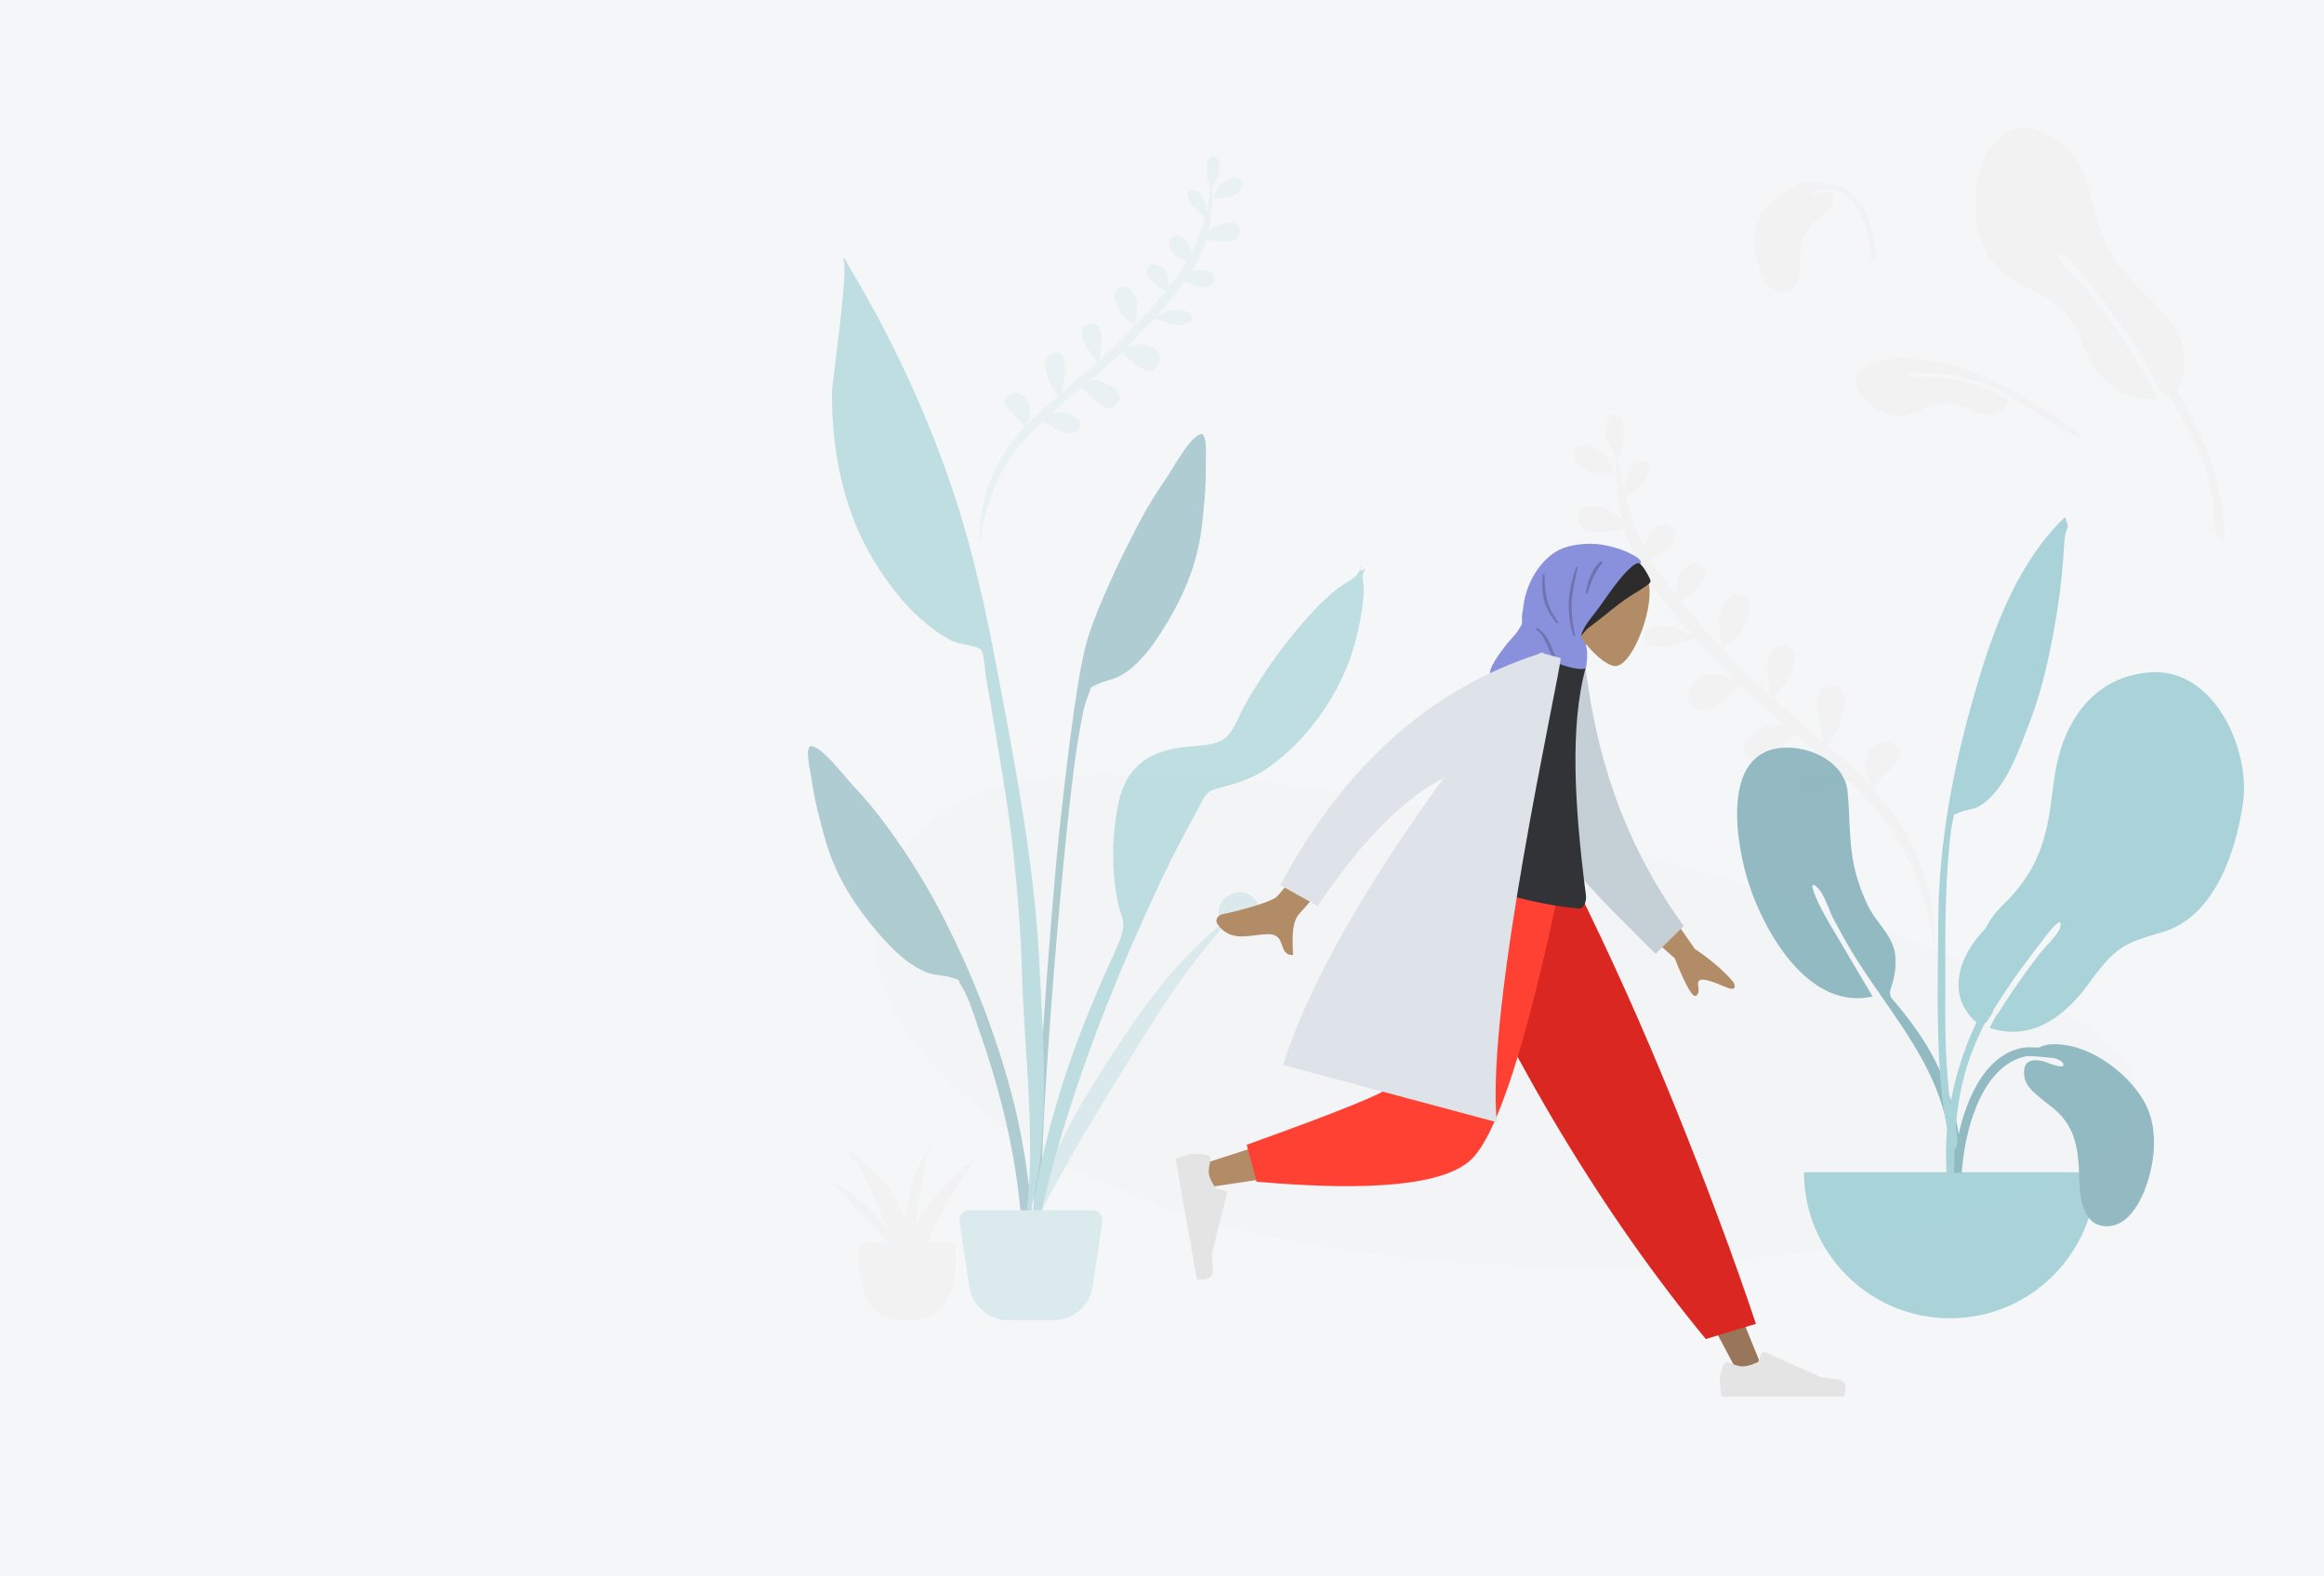
<svg width="1162px" height="788px" viewBox="0 0 1162 788" version="1.1" xmlns="http://www.w3.org/2000/svg" xmlns:xlink="http://www.w3.org/1999/xlink">
    <g id="LG" stroke="none" stroke-width="1" fill="none" fill-rule="evenodd">
        <g id="Desktop-HD" transform="translate(-278, -122)">
            <g id="Group" transform="translate(278, 122)">
                <rect id="Rectangle" fill="#F4F6F8" fill-rule="nonzero" x="0" y="0" width="1162" height="788"></rect>
                <g id="Scene/Plants" transform="translate(382, 50)">
                    <g id="Background-Shape-2" opacity="0.505" stroke-width="1" transform="translate(55, 337)" fill="#F2F2F2">
                        <path d="M630.16,153.795 C639.35,222.536 416.485,267.372 224.659,236.082 C32.834,204.791 -55.166,82.598 36.37,17.489 C127.905,-47.62 620.97,85.055 630.16,153.795 Z" id="Background-Shape"></path>
                    </g>
                    <path d="M582.663,177.553 C587.7,175.376 594.096,178.543 591.029,184.835 C587.743,191.572 576.927,191.091 570.828,190.634 C571.441,190.634 573.74,184.418 574.464,183.499 C576.599,180.786 579.567,178.894 582.663,177.553 Z M519.628,298.136 C518.334,299.13 519.522,298.23 519.628,298.136 Z M585.759,208.969 C588.516,211.316 588.45,215.2 585.966,217.701 C583.008,220.679 577.912,220.298 574.119,219.794 C572.403,219.566 563.243,218.347 565.502,216.956 C565.331,217.01 564.973,217.146 564.587,217.335 C564.346,218.062 564.096,218.785 563.837,219.505 C563.889,219.539 563.934,219.576 563.99,219.61 C563.929,219.58 563.886,219.548 563.833,219.517 C561.237,226.71 557.724,233.504 553.259,239.799 C554.834,239.273 556.456,238.897 558.087,238.777 C562.918,238.421 572.819,242.68 567.115,248.789 C561.647,254.645 553.978,247.653 548.183,246.44 C542.103,254.051 535.458,261.303 528.527,268.286 C528.921,268.432 529.26,268.712 529.44,269.131 C532.137,267.936 534.974,266.173 537.431,265.784 C540.978,265.224 548.195,265.15 550.681,268.429 C553.74,272.461 550.08,275.413 546.189,275.952 C540.546,276.733 533.377,273.621 528.098,271.495 C527.477,271.571 526.816,271.356 526.44,270.843 C526.324,270.798 526.207,270.754 526.093,270.71 C519.081,277.653 511.827,284.341 504.624,290.878 C504.697,290.878 504.77,290.877 504.846,290.877 C506.692,289.8 508.657,288.94 510.759,288.545 C515.62,287.627 521.268,287.917 524.982,291.595 C528.681,295.256 529.739,301.377 525.521,305.05 C517.078,312.402 506.168,294.058 502.154,293.106 C494.837,299.674 487.146,305.767 479.345,311.722 C480.207,311.509 481.087,311.364 481.99,311.326 C489.35,311.009 506.067,320.887 496.617,329.249 C488.382,336.535 480.095,321.246 474.055,315.734 C466.708,321.281 459.325,326.785 452.128,332.529 C455.931,331.73 459.563,331.773 463.52,333.198 C467.614,334.675 474.163,338.169 471.239,343.648 C468.264,349.22 460.339,346.198 456.236,344.164 C453.997,343.055 449.581,339.476 445.623,337.859 C434.107,347.644 424.004,358.556 416.104,371.621 C411.172,379.779 407.293,388.567 404.411,397.657 C402.571,403.459 399.035,413.18 399.238,420.868 C397.162,405.392 403.333,387.259 409.66,373.855 C415.478,361.53 423.775,350.877 433.337,341.397 C431.426,334.455 412.847,323.612 424.594,317.871 C430.832,314.837 436.749,320.724 437.766,326.684 C438.464,330.78 436.811,335.793 435.133,339.645 C438.136,336.76 441.246,333.978 444.442,331.299 C448.857,327.596 453.368,324.012 457.918,320.478 C451.099,313.364 445.321,293.747 455.102,291.101 C469.545,287.206 461.331,313.122 460.082,317.994 C459.8,317.996 459.585,317.899 459.433,317.709 C459.49,318.164 459.557,318.651 459.644,319.143 C468.349,312.417 477.171,305.838 485.73,298.933 C485.022,298.35 483.96,296.208 483.098,295.053 C481.152,292.448 479.302,289.737 478.002,286.741 C475.95,282.006 474.124,274.53 480.347,272.135 C487.115,269.524 489.821,278.013 489.607,282.982 C489.459,286.418 488.352,289.631 487.689,292.972 C487.482,294.014 487.82,298.777 486.496,296.666 C486.524,297.421 486.506,297.965 486.452,298.348 C487.989,297.102 489.516,295.841 491.033,294.569 C490.975,294.396 490.935,294.208 490.935,293.992 C490.935,292.507 492.455,292.015 493.477,292.504 C495.482,290.789 497.469,289.051 499.424,287.274 C503.568,283.51 507.776,279.636 511.96,275.673 C511.138,274.889 511.534,273.883 510.771,273.056 C510.008,272.231 508.449,271.715 507.542,270.939 C505.262,268.984 503.432,266.214 502.144,263.515 C500.019,259.056 497.456,249.801 504.436,248.095 C511.631,246.332 514.768,255.276 514.937,260.774 C514.97,261.84 513.675,271.354 512.885,274.792 C520.629,267.425 528.268,259.762 535.235,251.923 C533.254,251.801 527.846,247.444 526.767,246.277 C524.137,243.428 520.042,237.223 525.069,234.317 C529.538,231.74 534.652,236.08 536.293,240.123 C536.563,240.789 537.317,246.894 537.259,249.612 C540.147,246.285 542.911,242.93 545.496,239.555 C547.22,237.311 548.842,235 550.37,232.634 C550.043,232.425 549.744,232.075 549.466,231.645 C542.322,230.044 533.721,218.316 542.393,214.846 C546.522,213.197 550.692,217.267 552.502,220.515 C552.873,221.179 553.358,224.448 553.758,227.027 C558.211,219.155 561.738,210.759 564.541,202.108 C563.922,201.919 563.416,201.412 563.389,200.583 C559.994,198.405 557.317,196.599 555.075,192.634 C553.682,190.172 551.235,184.584 555.763,183.495 C561.657,182.078 564.838,191.133 565.084,195.524 C565.113,196.034 565.033,197.508 564.943,198.858 C565.146,198.841 565.35,198.854 565.548,198.9 C567.165,193.537 568.518,188.09 569.653,182.622 C566.538,181.436 566.862,164.772 569.096,162.514 C574.088,157.458 577.012,165.293 576.548,169.329 C576.001,174.088 573.61,178.318 570.831,182.038 C570.533,182.431 570.613,182.416 570.572,181.843 C570.517,182.122 570.412,182.325 570.265,182.468 C570.266,184.988 570.391,187.574 570.15,189.792 C569.459,196.142 568.381,202.509 566.975,208.739 C566.633,210.254 566.253,211.755 565.838,213.241 C568.498,211.205 572.031,209.458 573.406,208.926 C576.974,207.546 582.435,206.14 585.759,208.969 Z M398.828,420.868 C398.874,423.097 399.168,425.152 399.828,426.868 C399.367,424.929 399.041,422.923 398.828,420.868 Z" id="Leaf-Bottom" fill="#F2F2F2" transform="translate(495.328, 293.868) scale(-1, 1) rotate(-3) translate(-495.328, -293.868) "></path>
                    <path d="M236.702,42.658 C240.3,41.103 244.869,43.365 242.678,47.859 C240.331,52.671 232.605,52.328 228.249,52.001 C228.687,52.001 230.329,47.561 230.846,46.905 C232.371,44.967 234.491,43.616 236.702,42.658 Z M191.629,130.226 C190.335,131.22 191.523,130.32 191.629,130.226 Z M239.58,65.724 C241.594,67.421 241.545,70.23 239.731,72.038 C237.572,74.192 233.85,73.916 231.081,73.551 C229.828,73.386 223.14,72.505 224.789,71.499 C224.665,71.539 224.403,71.637 224.121,71.774 C223.946,72.299 223.763,72.822 223.574,73.342 C223.612,73.367 223.644,73.394 223.685,73.419 C223.641,73.396 223.61,73.373 223.571,73.351 C221.676,78.552 219.11,83.465 215.85,88.017 C217,87.636 218.184,87.364 219.375,87.278 C222.903,87.021 230.132,90.1 225.967,94.517 C221.975,98.751 216.375,93.695 212.144,92.819 C207.704,98.322 202.853,103.566 197.792,108.615 C198.08,108.721 198.327,108.923 198.459,109.226 C200.427,108.362 202.499,107.087 204.293,106.806 C206.883,106.401 212.152,106.348 213.968,108.718 C216.201,111.634 213.529,113.769 210.688,114.158 C206.568,114.723 201.333,112.472 197.478,110.935 C197.025,110.99 196.542,110.835 196.268,110.464 C196.183,110.431 196.098,110.399 196.015,110.368 C190.895,115.388 185.598,120.224 180.339,124.95 C180.392,124.95 180.446,124.95 180.501,124.95 C181.849,124.171 183.284,123.549 184.818,123.264 C188.368,122.6 192.492,122.81 195.203,125.469 C197.904,128.117 198.676,132.542 195.597,135.198 C189.432,140.515 181.466,127.25 178.535,126.561 C173.193,131.311 167.577,135.716 161.881,140.023 C162.51,139.868 163.153,139.764 163.812,139.736 C169.186,139.507 181.392,146.65 174.493,152.696 C168.48,157.965 162.428,146.909 158.019,142.923 C152.654,146.934 147.263,150.914 142.009,155.067 C144.785,154.49 147.437,154.521 150.326,155.552 C153.316,156.62 158.097,159.145 155.962,163.107 C153.79,167.136 148.004,164.951 145.008,163.481 C143.373,162.679 140.149,160.091 137.259,158.921 C128.85,165.997 121.474,173.887 115.705,183.334 C112.104,189.233 109.272,195.587 107.167,202.16 C105.824,206.355 103.242,213.385 103.391,218.944 C101.874,207.753 106.38,194.642 111,184.95 C115.248,176.037 121.306,168.334 128.288,161.48 C126.893,156.46 113.327,148.62 121.905,144.469 C126.459,142.275 130.78,146.532 131.522,150.841 C132.031,153.803 130.824,157.428 129.599,160.213 C131.792,158.127 134.063,156.116 136.396,154.178 C139.62,151.5 142.914,148.909 146.236,146.354 C141.257,141.21 137.038,127.025 144.18,125.112 C154.725,122.296 148.728,141.035 147.816,144.558 C147.61,144.559 147.453,144.489 147.342,144.351 C147.383,144.68 147.433,145.033 147.496,145.389 C153.852,140.525 160.294,135.768 166.543,130.775 C166.026,130.353 165.251,128.805 164.622,127.969 C163.201,126.086 161.85,124.125 160.901,121.959 C159.402,118.536 158.069,113.13 162.613,111.398 C167.555,109.51 169.531,115.649 169.374,119.241 C169.266,121.726 168.458,124.049 167.973,126.465 C167.822,127.218 168.069,130.662 167.103,129.136 C167.123,129.681 167.11,130.075 167.07,130.352 C168.193,129.451 169.307,128.539 170.415,127.62 C170.373,127.494 170.344,127.358 170.344,127.202 C170.344,126.129 171.453,125.773 172.2,126.126 C173.663,124.886 175.114,123.629 176.542,122.345 C179.568,119.623 182.64,116.822 185.695,113.956 C185.095,113.389 185.384,112.662 184.827,112.064 C184.27,111.468 183.131,111.095 182.47,110.533 C180.805,109.12 179.468,107.117 178.528,105.165 C176.977,101.941 175.105,95.249 180.202,94.015 C185.455,92.741 187.746,99.208 187.869,103.184 C187.893,103.954 186.947,110.833 186.371,113.319 C192.025,107.993 197.602,102.451 202.69,96.783 C201.243,96.695 197.294,93.545 196.507,92.7 C194.586,90.641 191.597,86.154 195.267,84.053 C198.53,82.189 202.264,85.327 203.462,88.251 C203.659,88.733 204.21,93.147 204.167,95.112 C206.276,92.706 208.294,90.281 210.182,87.84 C211.441,86.218 212.625,84.547 213.741,82.836 C213.502,82.685 213.283,82.432 213.08,82.121 C207.864,80.963 201.584,72.483 207.916,69.974 C210.931,68.781 213.976,71.724 215.297,74.073 C215.568,74.553 215.923,76.917 216.214,78.782 C219.466,73.09 222.041,67.018 224.088,60.763 C223.636,60.626 223.266,60.26 223.246,59.661 C220.767,58.086 218.813,56.78 217.176,53.913 C216.159,52.132 214.372,48.092 217.679,47.305 C221.982,46.28 224.304,52.828 224.484,56.003 C224.505,56.371 224.447,57.437 224.381,58.413 C224.53,58.401 224.678,58.411 224.823,58.444 C226.004,54.566 226.991,50.627 227.82,46.673 C225.546,45.816 225.783,33.767 227.413,32.134 C231.058,28.478 233.194,34.143 232.855,37.062 C232.455,40.503 230.709,43.561 228.681,46.251 C228.463,46.535 228.522,46.524 228.491,46.11 C228.451,46.312 228.375,46.458 228.267,46.562 C228.268,48.384 228.359,50.254 228.183,51.858 C227.679,56.449 226.892,61.053 225.865,65.558 C225.615,66.654 225.338,67.739 225.035,68.813 C226.977,67.341 229.557,66.078 230.561,65.693 C233.166,64.695 237.153,63.679 239.58,65.724 Z M102.997,218.485 C103.042,219.971 103.337,221.34 103.997,222.485 C103.536,221.192 103.209,219.854 102.997,218.485 Z" id="Leaf-Top" fill="#C1DEE2" opacity="0.2" transform="translate(173.123, 126.714) rotate(-3) translate(-173.123, -126.714) "></path>
                    <g id="Plant-Right" opacity="0.7" stroke-width="1" transform="translate(482, 208)">
                        <path d="M79.905,113.04 C66.253,113.763 50.294,123.453 50.397,138.364 C50.472,149.198 51.922,159.857 51.418,170.736 C51.016,179.43 49.125,187.934 46.188,196.124 C43.365,204 36.543,211.168 35.436,219.38 C34.731,224.613 36.18,231.718 38.417,236.529 C41.138,242.378 39.981,242.015 36.366,247.543 C29.282,258.376 23.034,269.378 19.108,281.84 C13.453,299.789 10.671,320.368 15.415,338.867 C16.018,341.216 17.335,349.735 20.684,349.988 C24.424,350.271 22.193,345.554 21.831,343.993 C19.522,334.031 17.485,325.325 17.914,314.915 C19.568,274.751 45.204,245.709 60.151,210.198 C60.985,208.36 62.696,204.013 63.901,201.137 C65.803,196.596 67.31,188.177 70.162,184.659 C75.533,178.03 71.283,190.668 70.356,193.092 C69.183,196.159 67.882,199.425 66.635,202.136 C60.946,214.691 54.566,228.413 48.688,241.357 C80.392,245.157 98.286,205.642 104.023,180.296 C108.75,159.414 111.986,111.413 79.905,113.04" id="Leaf-Me-Alone!" fill="#69A1AC" transform="translate(60, 231.5) scale(-1, 1) rotate(6) translate(-60, -231.5) "></path>
                        <path d="M210.805,78.121 C187.983,79.932 173.331,94.992 166.511,116.056 C162.835,127.407 162.413,139.068 160.37,150.734 C157.298,168.284 150.686,181.585 137.764,194.089 C133.762,197.961 130.812,201.937 128.716,206.191 C124.554,210.438 120.931,215.244 118.269,221.12 C114.869,228.624 113.907,237.628 117.832,245.109 C118.888,247.121 121.521,251.158 124.25,252.992 C114.033,274.752 108.415,298.584 109.048,322.386 C109.431,336.753 110.132,351.127 110.951,365.477 C111.171,369.33 112.426,375.693 114.31,369.231 C116.035,363.32 113.872,354.041 113.672,347.867 C112.698,317.786 111.866,290.435 124.248,262.331 C125.547,259.385 126.924,256.463 128.357,253.565 C128.442,253.516 128.52,253.457 128.599,253.4 C128.653,253.442 128.703,253.487 128.758,253.529 C128.849,253.365 128.975,253.171 129.121,252.954 C129.532,252.529 129.891,251.993 130.233,251.395 C131.331,249.873 132.574,248.084 132.581,247.105 C132.581,247.098 132.577,247.086 132.577,247.078 C140.242,234.565 149.022,222.742 157.99,211.149 C157.923,211.234 167.718,197.897 166.204,205.272 C165.474,208.827 158.269,215.595 155.359,219.36 C148.922,227.735 141.363,238.348 135.082,248.61 C134.237,249.096 133.043,251.48 132.179,253.257 C131.702,254.157 131.257,255.064 130.82,255.855 C153.077,263.208 170.39,248.396 182.196,231.168 C182.21,231.147 182.223,231.126 182.236,231.106 C185.829,226.346 189.509,221.619 194.107,217.856 C201.777,211.576 209.992,210.468 219.036,207.378 C243.7,198.951 254.186,166.987 257.516,143.27 C261.274,116.513 242.894,75.483 210.805,78.121" id="Leaf-Me-Alone!" fill="#89C5CC"></path>
                        <path d="M187.087,8.282 C160.498,29.164 144.586,61.073 131.288,91.305 C116.437,125.071 104.873,159.853 99.484,196.372 C95.944,220.365 91.895,244.44 89.925,268.626 C89.225,277.215 88.875,285.869 89.041,294.487 C89.055,295.195 89.431,314.438 92.938,310.459 C94.933,308.196 92.585,290.503 92.625,287.616 C92.855,271.359 94.648,255.202 97.008,239.127 C100.892,212.659 103.815,186.195 110.209,160.18 C111.163,156.295 112.062,152.201 113.539,148.478 C115.109,144.519 113.592,146.13 117.057,144.963 C120.424,143.827 124.28,144.599 127.821,143.079 C141.87,137.048 151.326,117.816 158.339,105.31 C166.361,91.01 172.211,75.38 177.31,59.861 C181.055,48.459 184.191,37.043 186.707,25.314 C187.499,21.618 188.064,17.715 189.314,14.146 C189.651,13.184 190.889,11.571 190.976,10.689 C191.161,8.822 190.194,7.573 190.322,6 C189.228,6.737 188.149,7.499 187.087,8.282" id="Leaf-Me-Alone!" fill="#89C5CC" transform="translate(140, 158.5) rotate(-8) translate(-140, -158.5) "></path>
                        <path d="M38,328 C38,368.317 70.683,401 111,401 C151.317,401 184,368.317 184,328" id="Base" fill="#89C5CC"></path>
                        <path d="M116.857,328.232 L113,328.232 C113.268,323.393 113.621,318.562 114.43,313.776 C117.525,295.473 127.2,268.591 148.42,265.62 C149.203,265.51 152.083,265.491 155.571,265.696 C157.224,264.772 159.076,264.213 161.028,264.085 C179.095,262.753 199.271,277.329 207.986,292.497 C215.012,304.726 213.828,320.785 209.489,333.778 C206.583,342.476 200.241,354.878 189.665,354.999 C176.433,355.15 175.795,338.796 175.539,329.236 C175.199,316.525 173.593,305.453 163.577,296.789 C161.243,294.771 158.692,292.995 156.334,291.005 C152.642,287.89 148.562,284.7 148.086,279.546 C147.43,272.436 151.443,271.156 157.571,272.477 C158.616,272.702 169.139,277.424 167.581,273.692 C167.105,272.552 165.368,271.648 163.175,270.971 C157.501,270.354 150.733,269.638 148.787,270.066 C127.792,274.672 119.617,303.755 117.446,322.233 C117.212,324.227 117.023,326.228 116.857,328.232 Z" id="Leaf-Me-Alone!" fill="#69A1AC"></path>
                    </g>
                    <g id="Plant-Left" opacity="0.5" stroke-width="1" transform="translate(22, 79)">
                        <path d="M178.223,111.445 C182.425,105.453 190.224,90.235 196.138,88.094 C199.948,86.715 198.837,100.98 198.884,103.7 C199.067,114.224 198.043,124.681 196.778,135.116 C194.498,153.937 187.045,170.697 176.822,186.715 C171.562,194.957 165.391,203.3 156.845,208.442 C152.912,210.811 148.179,211.207 144.294,213.248 C139.769,215.623 142.233,213.703 140.194,218.417 C137.363,224.963 136.457,233.408 135.147,240.392 C129.132,272.455 114.568,441.945 117.093,474.558 C117.317,477.449 113.287,478.14 113.085,474.611 C112.016,455.9 121.27,326.322 125.94,283.947 C130.609,241.571 135.334,204.134 140.071,189.474 C145.819,171.687 156.199,150.298 164.84,133.711 C168.854,126.006 173.229,118.565 178.223,111.445 Z" id="Leaf" fill="#69A1AC"></path>
                        <path d="M209.414,319.278 C220.349,311.25 232.186,326.401 222.29,334.43 C216.82,338.868 211.101,337.29 207.882,333.591 C205.792,336.139 203.836,338.803 201.956,341.052 C196.229,347.909 190.817,354.928 185.644,362.111 C174.898,377.035 165.689,392.801 156.06,408.278 C146.558,423.554 137.132,438.908 128.519,454.571 C121.223,467.841 111.498,483.452 109,498 C112.79,467.146 127.172,437.49 144.298,410.291 C161.285,383.314 180.779,353.853 207.081,332.564 C204.404,328.627 204.33,323.008 209.414,319.278 Z" id="Leaf" fill="#C1DEE2"></path>
                        <path d="M1.913,244.031 C8.032,245.227 18.031,259.07 23.075,264.344 C29.07,270.612 34.508,277.292 39.635,284.292 C50.671,299.358 60.541,315.376 68.934,332.08 C82.616,359.311 93.578,387.265 101.533,416.918 C106.403,435.069 109.556,453.883 111.424,472.565 C111.777,476.089 115.471,503.253 110.148,503.985 C105.361,504.644 106.84,483.359 106.609,480.463 C103.998,447.798 96.177,416.015 85.299,385.226 C82.929,378.519 80.728,370.304 76.938,364.268 C74.209,359.921 76.919,361.437 72.123,359.792 C68.005,358.378 63.313,358.724 59.096,356.993 C49.936,353.237 42.601,345.944 36.171,338.608 C23.676,324.351 13.774,308.928 8.613,290.66 C5.749,280.532 3.118,270.344 1.658,259.902 C1.281,257.203 -2.028,243.26 1.913,244.031 Z" id="Leaf" fill="#69A1AC"></path>
                        <path d="M26.061,13.716 C49.111,53.69 68.053,97.601 80.283,142.076 C87.694,169.023 92.876,196.675 98.025,224.126 C105.997,266.632 113.538,309.134 115.683,352.395 C117.841,395.906 122.108,446.092 107.861,488 C114.978,445.452 108.202,400.162 107.002,357.35 C106.429,336.912 104.768,316.674 102.588,296.355 C100.473,276.645 97.018,257.029 93.801,237.474 C92.234,227.95 90.588,218.441 88.912,208.937 C88.412,206.101 88.2,197.687 86.401,195.75 C84.591,193.8 75.354,193.005 72.454,191.574 C66.615,188.693 61.122,184.6 56.261,180.275 C46.942,171.984 38.835,161.151 32.436,150.472 C17.631,125.764 11.712,95.61 12.011,66.994 C12.068,61.438 21.003,1.61 17.415,0.786 C17.631,0.533 17.835,0.272 18.028,0 C20.745,4.549 23.411,9.128 26.061,13.716 Z" id="Leaf" fill="#89C5CC"></path>
                        <path d="M274.846,157.887 C275.202,157.374 277.517,153.807 276.351,154.035 C278.724,153.57 273.087,157.969 279,155.27 C276.192,157.922 277.813,161.366 277.85,164.935 C277.911,170.73 276.942,176.476 275.851,182.146 C274.126,191.109 271.557,199.823 267.828,208.159 C259.701,226.326 245.901,243.814 229.518,255.172 C221.43,260.779 213.504,262.689 204.28,265.27 C198.453,266.901 197.991,269.915 194.898,275.569 C188.46,287.345 182.136,299.078 176.457,311.251 C169.677,325.788 163.095,340.34 156.886,355.132 C135.969,404.957 118.945,456.578 110.005,510 C109.786,478.519 117.069,446.095 126.255,416.088 C132.947,394.226 141.658,373.151 150.95,352.289 C153.201,347.236 156.613,340.735 157.57,335.155 C158.239,331.245 156.192,327.486 155.255,323.367 C151.601,307.33 151.863,289.363 155.071,273.24 C158.609,255.461 168.839,247.209 186.145,244.691 C192.474,243.769 200.519,244.107 206.322,241.408 C212.645,238.47 215.253,228.81 218.849,222.61 C228.506,205.953 239.98,189.979 253.155,175.945 C256.803,172.059 260.726,168.473 264.888,165.15 C267.513,163.053 273.058,160.47 274.846,157.887 Z" id="Leaf" fill="#89C5CC"></path>
                        <path d="M80.791,476 L142.209,476 C144.97,476 147.209,478.239 147.209,481 C147.209,481.244 147.191,481.488 147.155,481.729 L142.408,513.918 C140.961,523.73 132.541,531 122.622,531 L100.378,531 C90.459,531 82.039,523.73 80.592,513.918 L75.845,481.729 C75.442,478.998 77.33,476.456 80.062,476.054 C80.303,476.018 80.547,476 80.791,476 Z" id="Base" fill="#C1DEE2"></path>
                    </g>
                    <g id="Maceta" stroke-width="1" transform="translate(32, 523)" fill="#F2F2F2">
                        <path d="M15.418,48.456 C15.418,69.743 17.098,87 39.646,87 C62.194,87 63.873,69.743 63.873,48.456" id="Base"></path>
                        <path d="M46.353,35.174 C45.527,36.603 44.79,38.061 44.139,39.54 C44.116,36.493 44.285,33.424 44.745,30.313 C45.531,24.983 46.732,19.682 47.861,14.388 C48.672,10.584 48.621,3.752 51.699,0.72 C52.544,0.065 52.747,1.351 52.747,1.908 C52.757,2.026 52.744,-0.368 51.925,0.049 C47.054,2.564 45.476,10.474 43.917,14.434 C41.642,20.215 39.706,26.124 38.909,32.138 C38.708,33.657 38.598,35.176 38.573,36.692 C38.407,36.287 38.252,35.878 38.08,35.474 C35.268,28.881 31.475,22.447 26.743,16.514 C25.578,15.054 10.934,0.649 9.788,2.854 C9.901,3.174 10.138,3.44 10.499,3.651 C10.52,3.675 10.521,3.662 10.508,3.626 C11.368,5.016 13.814,7.161 14.575,8.379 C16.492,11.442 17.982,14.693 19.496,17.882 C22.695,24.622 25.662,31.429 28.539,38.25 C29.208,39.839 29.907,41.419 30.619,42.994 C23.277,32.405 13.483,22.791 -1.42108547e-14,17.287 C4.605,19.63 7.624,24.037 10.734,27.412 C14.485,31.483 18.435,35.444 22.193,39.51 C26.625,44.307 31.841,49.358 36.104,54.666 C40.233,63.336 44.246,72.015 46.723,81.128 C45.708,77.98 46.644,73.628 46.47,70.324 C46.332,67.693 46.025,65.084 45.604,62.48 C46.124,63.655 46.573,64.83 46.776,65.924 C46.591,64.09 46.377,62.268 46.147,60.455 C46.737,58.758 47.316,57.175 47.707,55.87 C49.712,49.179 52.099,42.602 55.349,36.193 C58.357,30.264 61.808,24.41 65.567,18.735 C67.321,16.089 69.099,13.453 70.866,10.812 C72.022,9.083 73.123,6.316 74.733,4.659 C64.326,14.174 52.956,23.757 46.353,35.174" id="Fill-27"></path>
                    </g>
                    <g id="Top-Leaves" stroke-width="1" transform="translate(495, 0)" fill="#F2F2F2">
                        <path d="M211.46,136.914 C211.698,126.528 207.443,116.956 202.733,107.922 C193.564,90.335 188.978,79.813 190.46,58.926 C191.332,46.642 192.374,33.663 186.104,22.508 C181.539,14.385 171.963,5.695 161.851,7.164 C145.844,10.81 136.908,26.062 133.482,41.206 C129.236,59.976 134.098,73.98 148.272,86.007 C156.259,92.782 160.764,99.761 162.942,110.079 C164.685,118.33 164.19,127.792 167.171,135.727 C171.628,147.589 179.675,154.833 191.779,157.036 C187.411,133.524 181.275,109.23 171.436,87.432 C170.553,85.275 164.206,76.055 166.847,73.726 C169.756,71.162 174.557,85.904 174.519,85.812 C177.308,92.363 179.661,99.126 181.923,105.917 C181.911,105.919 181.898,105.918 181.885,105.92 C184.22,112.893 186.495,119.938 188.668,127.029 C189.512,130.004 190.302,132.996 191.004,136.028 C192.034,140.477 192.156,152.194 195.077,155.673 C195.702,156.417 196.338,156.926 196.979,157.259 C198.149,162.165 199.241,167.082 200.198,172.009 C202.697,184.877 204.142,198.076 202.522,211.161 C202.049,214.98 197.19,228.262 198.8,231.653 C201.743,237.855 203.398,228.291 204.026,225.446 C209.219,201.884 207.342,179.763 201.676,156.695 C206.885,153.107 211.363,141.122 211.46,136.914" id="Leaf" transform="translate(171.735, 120.352) rotate(-18) translate(-171.735, -120.352) "></path>
                        <path d="M115.859,100.659 C108.257,101.771 101.082,111.379 97.541,117.785 C93.16,125.711 90.104,134.756 87.803,143.463 C84.01,157.806 83.498,173.726 83.451,188.417 C83.445,190.187 83.076,211.81 85.604,211.455 C88.108,211.104 86.522,188.659 86.736,184.011 C87.19,174.093 86.511,164.311 88.837,154.518 C91.246,144.378 95.662,134.822 101.242,126.063 C101.958,124.939 103.474,120.76 105.196,121.725 C106.88,122.669 102.215,128.237 101.552,129.319 C98.817,133.787 96.442,138.519 94.475,143.38 C90.789,152.487 88.874,162.018 88.94,171.831 C94.725,172.72 99.765,169.332 101.706,163.687 C103.382,158.809 103.546,153.133 105.451,148.52 C106.762,145.343 108.849,142.645 111.401,140.364 C118.132,134.346 125.159,132.841 127.165,122.855 C128.738,115.026 126.785,99.068 115.859,100.659" id="Leaf" transform="translate(105.536, 156.004) scale(-1, 1) rotate(58) translate(-105.536, -156.004) "></path>
                        <path d="M2.352,80 L3.05533376e-13,80 C0.165,77.015 0.379,74.036 0.884,71.084 C2.774,60.022 8.685,43.775 21.65,41.979 C22.128,41.912 23.888,41.901 26.019,42.025 C27.029,41.467 28.16,41.129 29.352,41.051 C40.39,40.246 52.717,49.056 58.042,58.223 C62.334,65.615 61.611,75.321 58.96,83.173 C57.184,88.431 53.31,95.926 46.848,95.999 C38.764,96.091 38.374,86.207 38.218,80.428 C38.01,72.746 37.029,66.054 30.91,60.818 C29.484,59.598 27.925,58.525 26.485,57.322 C24.229,55.439 21.736,53.511 21.446,50.396 C21.045,46.099 23.497,45.325 27.241,46.124 C27.879,46.26 34.308,49.113 33.356,46.858 C33.065,46.169 32.004,45.623 30.664,45.213 C27.197,44.84 23.063,44.408 21.874,44.666 C9.047,47.45 4.053,65.028 2.726,76.196 C2.576,77.46 2.456,78.729 2.352,80 Z" id="Leaf-Me-Alone!" transform="translate(30.552, 68.5) scale(-1, 1) translate(-30.552, -68.5) "></path>
                    </g>
                </g>
                <g id="humaaan-7" transform="translate(588, 217)">
                    <g id="Head/Front/Hijab-1" transform="translate(207.706, 79.11) rotate(20) translate(-207.706, -79.11) translate(133.957, 22.827)">
                        <g id="Head" transform="translate(58.494, 33.58)" fill="#B28B67">
                            <path d="M8.95,37.361 C3.958,31.502 0.58,24.321 1.145,16.276 C2.771,-6.906 35.041,-1.806 41.318,9.894 C47.595,21.594 46.849,51.272 38.736,53.363 C35.501,54.197 28.609,52.154 21.594,47.926 L25.997,79.075 L0,79.075 L8.95,37.361 Z"></path>
                        </g>
                        <g id="Hijab" transform="translate(38.996, 30.33)">
                            <path d="M54.957,5.429 C54.362,5.073 53.116,4.323 52.485,4.052 C52.336,3.986 51.29,3.24 51.262,3.25 C50.47,3.517 48.177,4.503 47.98,5.355 C47.95,5.42 47.92,5.48 47.891,5.533 C47.566,6.124 47.268,6.729 46.983,7.342 C46.359,8.687 45.821,10.092 45.306,11.487 C44.304,14.203 43.434,16.982 42.633,19.767 C41.818,22.603 41.127,25.472 40.352,28.319 C39.238,32.416 37.812,36.413 36.706,40.508 C36,43.123 35.607,45.769 35.792,48.46 C35.794,48.492 35.795,48.524 35.798,48.557 C35.799,48.571 35.801,48.584 35.802,48.597 C35.834,49.011 35.878,49.426 35.938,49.842 C35.991,50.198 36.044,50.555 36.1,50.912 C37.11,48.896 37.882,46.676 38.701,44.568 C38.781,44.362 38.857,44.154 38.932,43.945 C39.196,43.518 39.465,43.094 39.737,42.671 C41.454,40.005 43.177,37.349 44.823,34.635 C47.784,29.754 50.717,24.769 54.227,20.287 C55.264,18.963 56.324,17.659 57.348,16.325 C57.93,15.566 58.498,14.793 59.047,14.008 C59.439,13.446 61.145,11.487 60.527,10.31 C60.211,9.708 56.502,6.351 54.957,5.429 Z" id="Front" fill="#2C2C2C"></path>
                            <path d="M52.673,4.15 C53.252,4.345 52.97,3.14 52.409,2.716 C49.811,0.751 39.876,0.038 31.231,1.833 C25.44,3.035 18.704,6.027 14.078,9.874 C9.908,13.342 7.04,18.901 5.564,24.273 C4.014,29.912 3.779,35.792 4.643,41.576 C4.832,42.846 5.24,44.057 5.467,45.3 C5.723,46.7 5.854,48.048 6.31,49.411 C6.59,50.245 7.064,51.062 7.302,51.901 C7.574,52.858 7.409,53.744 7.21,54.717 C6.887,56.304 6.486,57.887 5.917,59.403 C5.061,61.678 4.023,63.81 3.372,66.171 C2.507,69.313 -1.116,79.538 1.531,82.325 L51.922,82.325 C50.653,78.864 46.844,74.79 46.073,71.085 C45.619,68.903 45.403,64.136 45.355,63.963 C44.22,56.135 42.002,52.397 40.614,51.041 C39.225,49.684 37.375,49.267 37.28,48.09 C36.886,43.223 38.822,38.56 40.241,34.018 C41.932,28.604 43.171,23.056 44.915,17.661 C45.687,15.272 49.666,3.14 52.673,4.15 Z" id="Turban" fill="#8991DC"></path>
                            <path d="M35.006,9.749 C33.105,15.778 32.697,18.997 33.105,27.235 L32.173,27.235 C30.432,19.46 31.982,12.142 33.834,9.749 L35.006,9.749 Z M9.513,25.309 C13.054,33.901 14.669,38.975 24.557,45.928 L23.793,46.462 C13.977,40.899 11.118,34.263 8.768,25.667 L9.513,25.309 Z M24.062,16.565 C25.67,28.761 26.14,35.727 34.518,49.067 L33.627,49.34 C25.004,37.725 23.637,28.244 23.23,16.632 L24.062,16.565 Z M14.807,52.792 L15.57,51.865 C25.977,55.125 24.817,61.855 37.925,68.67 L36.83,69.334 C25.352,64.597 22.669,54.438 14.807,52.792 Z" id="Shade" fill-opacity="0.2" fill="#000000"></path>
                        </g>
                    </g>
                    <g id="Bottom/Standing/Jogging" transform="translate(0, 222.256)">
                        <polygon id="Leg" fill="#997659" points="140.819 0 221.31 134.566 281.654 248.329 294.652 248.329 193.544 5.51402013e-13"></polygon>
                        <g id="Accessories/Shoe/Flat-Sneaker" transform="translate(270.806, 215.562)" fill="#E4E4E4">
                            <path d="M2.901,27.516 C1.689,30.751 1.083,33.172 1.083,34.778 C1.083,36.731 1.409,39.581 2.059,43.329 C4.326,43.329 24.691,43.329 63.155,43.329 C64.743,38.08 63.826,35.247 60.406,34.828 C56.985,34.41 54.144,34.032 51.881,33.694 L23.484,21.035 C22.938,20.791 22.297,21.037 22.054,21.583 C22.05,21.593 22.046,21.602 22.042,21.612 L20.216,26.039 C17.05,27.517 14.477,28.255 12.497,28.255 C10.888,28.255 8.667,27.606 5.833,26.307 L5.833,26.307 C4.745,25.808 3.459,26.285 2.96,27.373 C2.939,27.42 2.919,27.468 2.901,27.516 Z" id="shoe"></path>
                        </g>
                        <path d="M264.895,230.112 L289.961,222.53 C278.979,189.699 265.519,153.571 249.581,114.144 C233.643,74.717 216.526,36.669 198.23,2.84217094e-14 L127.435,2.84217094e-14 C147.776,46.385 169.34,88.531 192.127,126.44 C214.914,164.348 239.17,198.905 264.895,230.112 Z" id="Pant" fill="#DB2721"></path>
                        <path d="M135.529,2.84217094e-14 C127.933,47.287 113.28,107.702 111.898,109.567 C110.976,110.81 77.789,121.93 12.338,142.928 L15.145,154.39 C93.196,143.128 134.322,134.391 138.524,128.179 C144.826,118.86 176.293,45.239 188.481,2.84217094e-14 L135.529,2.84217094e-14 Z" id="Leg" fill="#B28B67"></path>
                        <path d="M35.345,133.02 L40.29,151.48 C98.668,156.6 134.437,152.901 147.598,140.381 C160.758,127.862 175.758,81.068 192.596,-1.13686838e-13 L125.089,-1.13686838e-13 C114.42,66.384 108.456,100.97 107.196,103.756 C105.936,106.543 81.985,116.298 35.345,133.02 Z" id="Pant" fill="#FF4133"></path>
                        <g id="Accessories/Shoe/Flat-Sneaker" transform="translate(26.539, 166.816) rotate(80) translate(-26.539, -166.816) translate(-6.499, 145.152)" fill="#E4E4E4">
                            <path d="M2.901,27.516 C1.689,30.751 1.083,33.172 1.083,34.778 C1.083,36.731 1.409,39.581 2.059,43.329 C4.326,43.329 24.691,43.329 63.155,43.329 C64.743,38.08 63.826,35.247 60.406,34.828 C56.985,34.41 54.144,34.032 51.881,33.694 L23.484,21.035 C22.938,20.791 22.297,21.037 22.054,21.583 C22.05,21.593 22.046,21.602 22.042,21.612 L20.216,26.039 C17.05,27.517 14.477,28.255 12.497,28.255 C10.888,28.255 8.667,27.606 5.833,26.307 L5.833,26.307 C4.745,25.808 3.459,26.285 2.96,27.373 C2.939,27.42 2.919,27.468 2.901,27.516 Z" id="shoe"></path>
                        </g>
                    </g>
                    <g id="Body/Lab-Coat" transform="translate(167.601, 210.103) rotate(15) translate(-167.601, -210.103) translate(28.779, 108.902)">
                        <path d="M206.946,95.512 L239.763,123.097 C248.968,126.257 256.586,129.924 262.618,134.096 C264.01,135.543 265.615,138.388 259.482,137.49 C253.348,136.593 246.855,135.922 245.857,137.948 C244.859,139.975 248.415,142.728 246.497,145.422 C245.218,147.219 240.132,142.139 231.24,130.184 L197.977,113.724 L206.946,95.512 Z M58.343,83.575 L77.598,86.348 C56.93,130.81 45.849,154.324 44.356,156.89 C40.998,162.664 44.948,172.721 46.492,178.045 C38.688,180.279 41.18,168.325 31.313,171.306 C22.306,174.028 14.874,180.198 5.954,172.861 C4.857,171.959 3.933,169.01 7.419,167.291 C16.103,163.01 28.854,155.175 30.836,152.288 C33.539,148.351 42.708,125.446 58.343,83.575 Z" id="Skin" fill="#B28B67"></path>
                        <path d="M133.74,9.962 L145.285,5.025 C164.902,43.549 192.328,80.084 235.359,109.205 L226.911,127.069 C189.798,109.536 154.973,96.44 138.703,66.682 C133.242,56.695 134.455,22.413 133.74,9.962 Z" id="Coat-Back" fill="#C5CFD6" transform="translate(184.55, 66.047) rotate(5) translate(-184.55, -66.047) "></path>
                        <path d="M97.842,118.568 C132.02,122.161 158.921,122.161 178.547,118.568 C180.978,118.123 181.362,114.086 180.234,111.347 C162.675,68.688 150.634,31.465 150.634,1.835 C147.412,3.446 141.773,3.687 133.718,2.559 C112.069,33.094 102.117,68.129 97.842,118.568 Z" id="Shirt" fill="#323337"></path>
                        <path d="M128.336,7.13873405e-14 L137.358,6.59472477e-14 C139.458,12.25 146.084,178.135 166.539,232.399 L55.863,232.399 C58.262,182.688 77.19,122.973 96.363,73.004 C79.409,88.386 64.632,114.451 52.032,151.198 L31.301,145.922 C46.715,80.067 78.407,31.663 126.375,0.71 C126.479,0.472 126.583,0.236 126.685,7.23865412e-14 L127.484,7.1942452e-14 C127.778,-0.187 128.072,-0.373 128.367,-0.559 L128.336,7.24975635e-14 Z" id="Coat-Front" fill="#DDE3E9"></path>
                    </g>
                </g>
            </g>
        </g>
    </g>
</svg>
